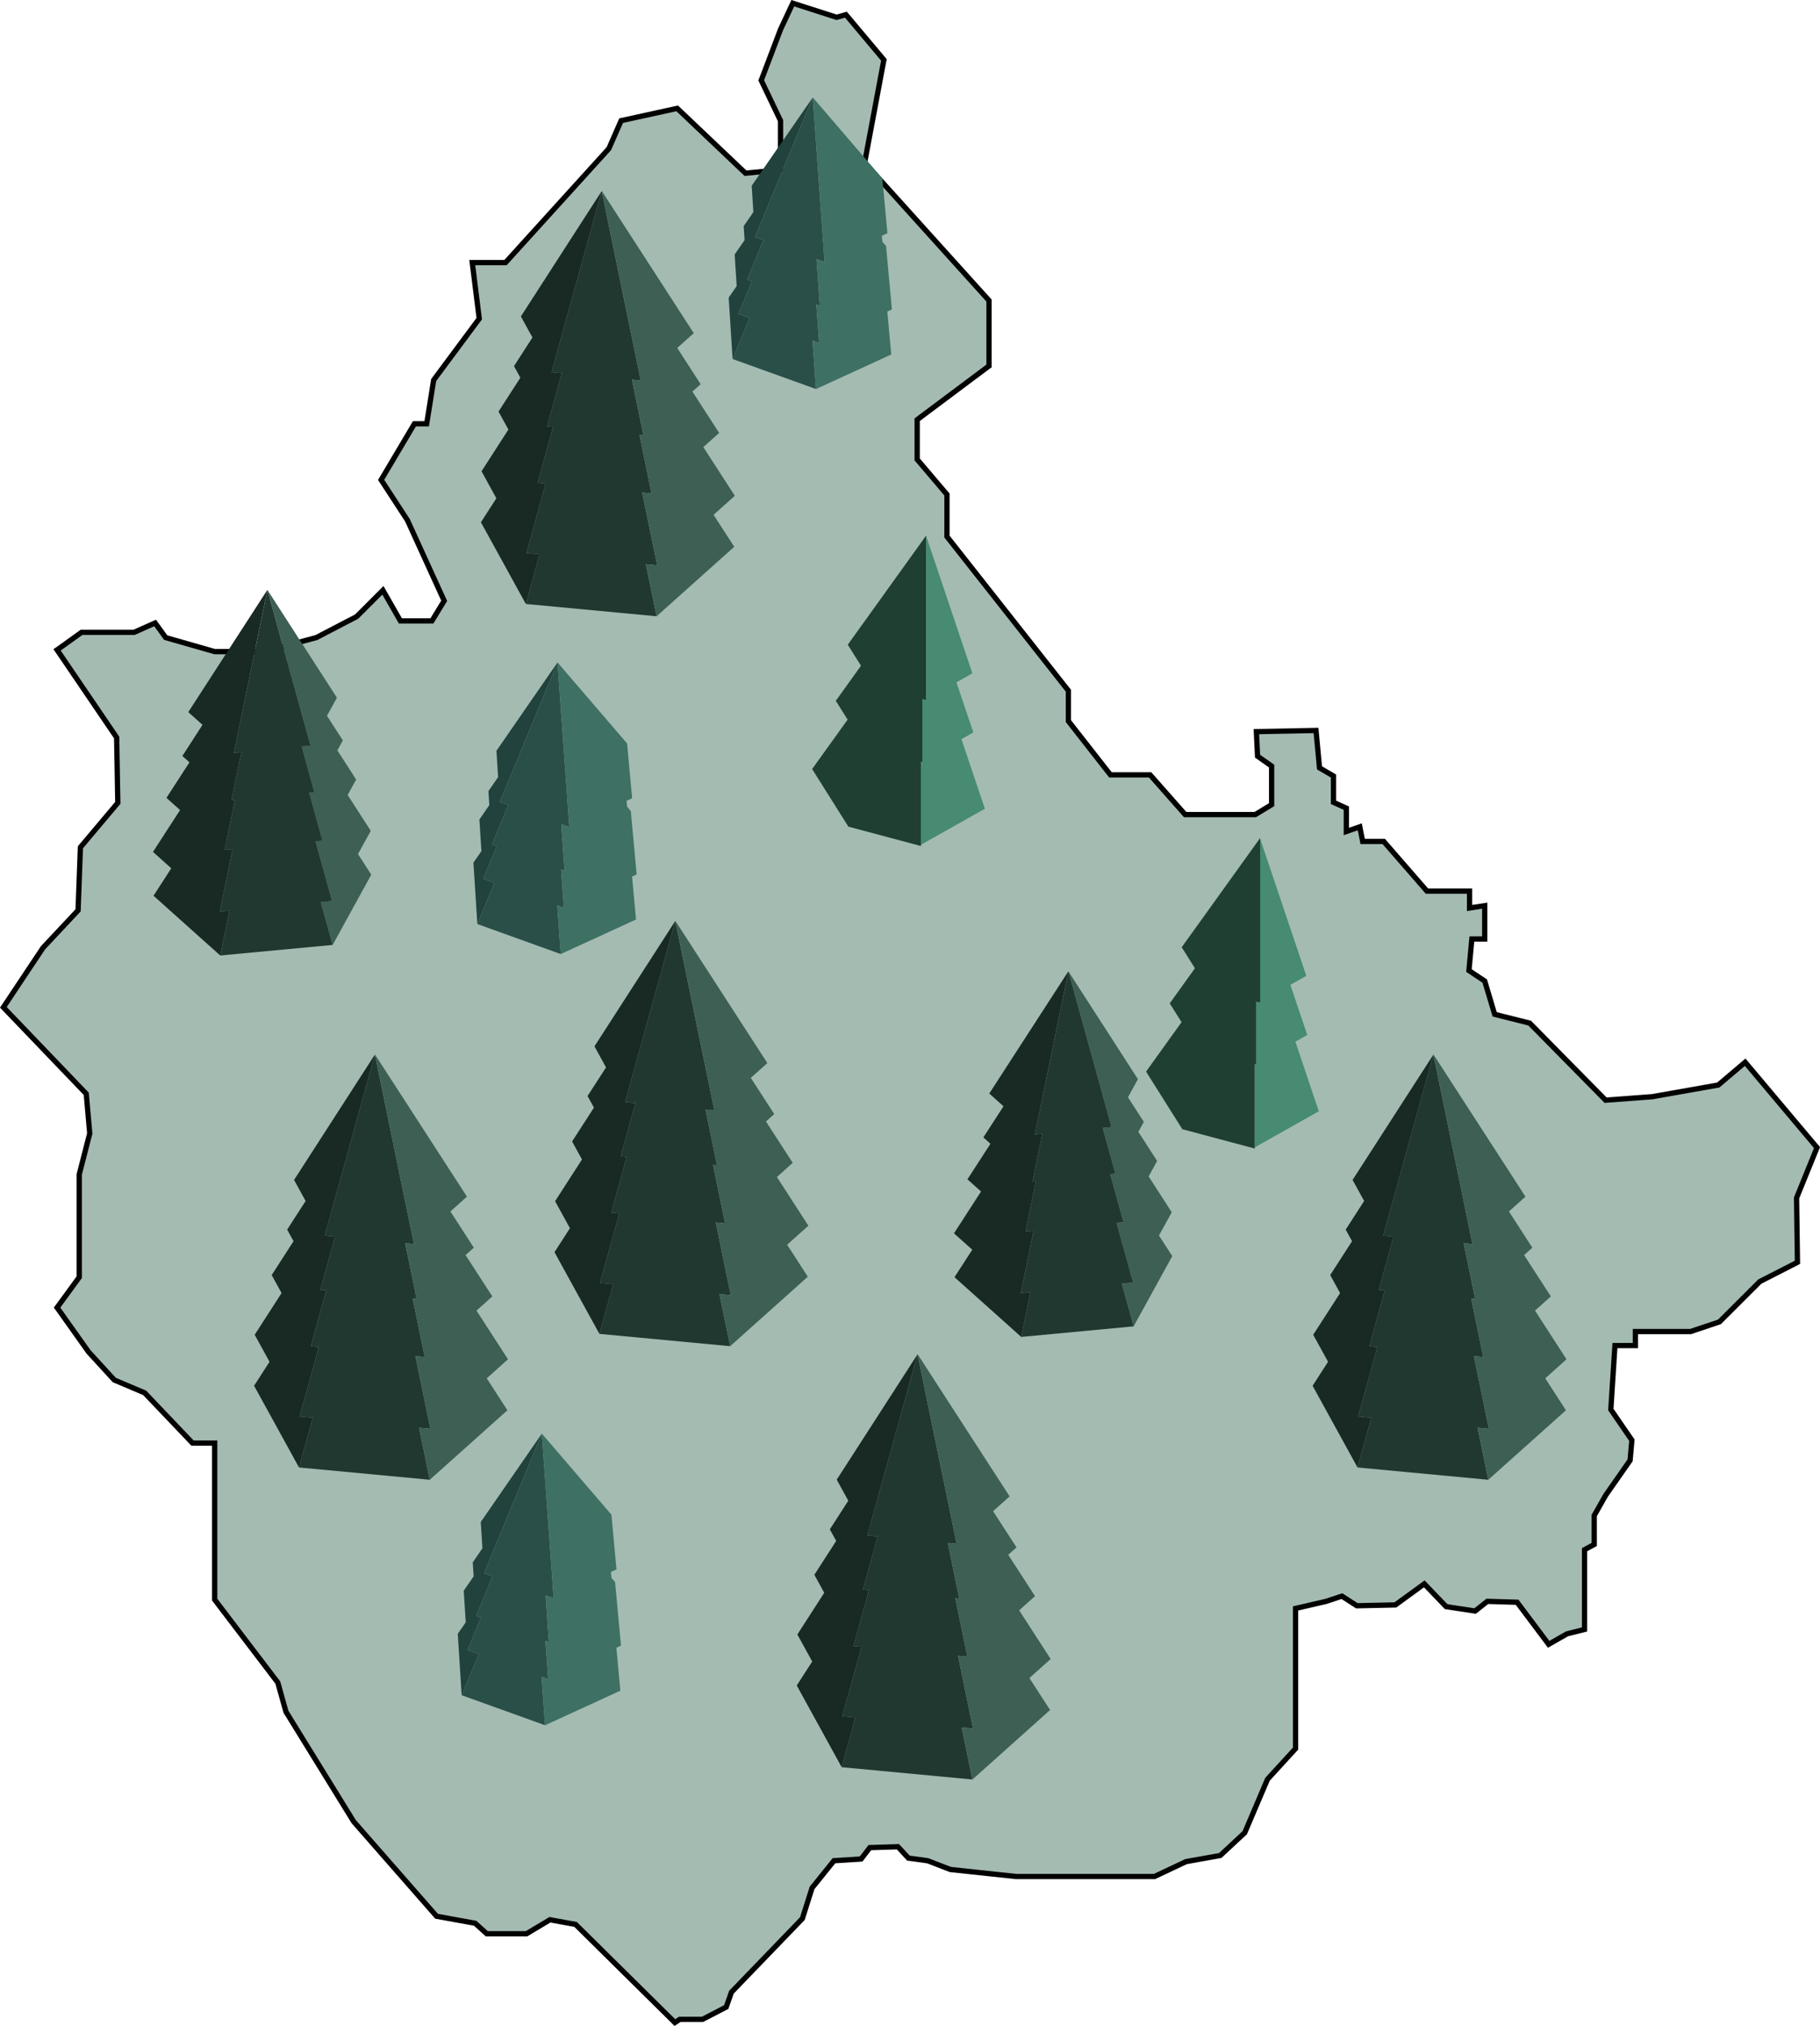 <svg id="Layer_1" data-name="Layer 1" xmlns="http://www.w3.org/2000/svg" viewBox="0 0 345.639 384.616">
  <g>
    <polygon points="344.965 218.131 341.187 227.421 341.356 239.643 341.108 239.774 340.366 240.152 334.203 243.305 326.541 250.953 321.056 252.79 310.58 252.79 310.58 255.449 306.697 255.449 305.915 267.592 309.915 273.417 309.576 277.234 304.925 283.893 302.762 287.71 302.762 293.209 300.924 294.199 300.924 309.34 297.602 310.174 294.11 312.167 293.68 311.594 288.116 304.18 287.282 304.154 282.461 304.011 280.142 305.848 274.643 305.014 274.526 304.884 274.513 304.884 270.487 300.688 270.044 301.014 265.001 304.688 257.678 304.845 257.274 304.584 254.851 303.021 254.447 303.151 251.854 304.011 246.043 305.353 246.043 331.96 240.714 337.784 236.388 347.934 231.736 352.26 225.247 353.42 219.253 356.247 192.972 356.247 180.503 354.918 180.047 354.736 180.02 354.736 176.177 353.251 175.564 353.172 175.551 353.159 172.515 352.755 172.411 352.638 170.522 350.592 169.753 350.619 165.192 350.762 163.538 352.925 158.378 353.251 154.221 358.41 152.384 364.235 138.911 378.203 137.921 381.03 133.426 383.363 129.1 383.363 128.162 383.975 127.627 383.441 109.307 365.342 104.434 364.456 104.03 364.704 99.991 367.114 92.447 367.114 90.232 365.121 82.909 363.792 67.169 345.824 54.309 324.976 52.758 319.425 40.771 303.685 40.771 273.964 36.562 273.964 27.467 264.426 21.708 261.99 16.822 256.66 10.841 248.243 10.906 248.152 15.05 242.471 15.05 222.952 17.043 215.186 16.379 207.655 16.144 207.407 0.639 191.237 0.743 191.081 8.17 179.928 14.828 172.826 15.271 160.852 22.372 152.422 22.151 140.004 21.89 139.626 10.841 123.378 10.919 123.326 15.493 120.042 25.473 120.042 29.461 118.27 31.467 121.046 40.771 123.704 50.087 123.704 60.068 121.046 67.729 117.059 72.72 112.068 76.042 117.879 82.023 117.879 84.355 114.062 77.371 98.752 72.381 91.103 78.7 80.458 81.033 80.458 82.362 72.145 91.014 60.496 89.685 49.851 96.004 49.851 115.627 28.221 117.959 22.905 128.605 20.573 141.582 32.886 148.228 32.221 148.228 22.905 144.566 15.256 148.228 5.601 150.56 0.611 158.873 3.282 160.645 2.787 160.893 3.073 167.864 11.373 167.798 11.699 164.202 30.892 164.228 30.918 187.825 57.056 187.825 69.474 187.786 69.5 174.183 79.676 174.183 87.22 179.838 93.878 179.838 101.866 202.901 131.131 202.901 136.903 210.888 147.105 218.419 147.105 225.078 154.65 238.381 154.65 241.456 152.786 241.495 152.76 241.495 145.438 238.824 143.561 238.616 139.248 238.603 138.897 249.926 138.675 250.59 145.776 253.248 147.327 253.248 152.317 255.685 153.425 255.685 157.855 258.239 156.969 258.786 159.744 262.786 159.744 270.995 169.178 279.086 169.178 279.086 172.383 281.966 171.94 281.966 178.26 279.529 178.26 279.49 178.625 278.969 184.253 281.966 186.247 283.855 192.566 290.5 194.234 304.925 208.867 313.798 208.202 326.32 205.987 331.427 201.661 344.952 217.727 344.965 217.727 345.07 217.857 344.965 218.131" fill="#a4bbb2" stroke="#010101" stroke-miterlimit="10"/>
    <g>
      <polygon points="136.631 245.686 138.669 255.567 113.836 253.231 116.452 243.788 113.947 243.551 117.603 230.361 116.079 230.218 119.017 219.615 119.014 219.615 117.873 219.508 118.493 217.265 120.671 209.411 118.716 209.228 119.595 206.056 122.67 194.959 122.673 194.955 124.65 187.818 128.249 174.841 130.56 186.046 131.715 191.658 133.932 202.418 133.936 202.422 133.936 202.425 135.665 210.821 133.997 210.663 133.993 210.663 134.51 213.168 134.514 213.175 136.171 221.226 135.421 221.155 137.707 232.252 135.942 232.087 135.938 232.087 138.783 245.887 136.634 245.686 136.631 245.686" fill="#213831"/>
      <polygon points="149.486 236.307 153.412 242.374 138.669 255.567 136.634 245.686 138.783 245.887 135.942 232.087 137.707 232.252 135.421 221.155 136.171 221.226 134.514 213.175 134.51 213.168 133.997 210.663 135.665 210.821 133.936 202.425 133.936 202.422 131.722 191.668 130.567 186.057 128.253 174.819 145.726 201.819 142.587 204.628 147.036 211.506 145.468 212.909 150.548 220.76 147.542 223.451 153.523 232.694 149.486 236.307" fill="#3d5f54"/>
      <polygon points="128.245 174.841 124.65 187.818 124.647 187.826 122.673 194.955 122.67 194.959 119.595 206.056 118.716 209.228 120.671 209.411 118.493 217.265 117.873 219.508 119.014 219.615 116.079 230.218 117.603 230.361 113.947 243.551 116.452 243.788 113.836 253.231 105.304 237.72 108.239 233.167 105.419 228.04 110.524 220.121 108.648 216.705 112.796 210.276 111.586 208.076 115.092 202.64 112.896 198.643 128.245 174.841" fill="#192924"/>
    </g>
    <g>
      <polygon points="280.606 271.047 282.644 280.928 257.811 278.593 260.427 269.149 257.923 268.912 261.579 255.723 260.054 255.579 262.993 244.977 262.989 244.977 261.848 244.869 262.469 242.626 264.647 234.772 262.691 234.589 263.57 231.418 266.645 220.32 266.649 220.316 268.626 213.18 272.224 200.202 274.535 211.407 275.69 217.019 277.908 227.779 277.911 227.783 277.911 227.787 279.641 236.182 277.972 236.025 277.969 236.025 278.485 238.529 278.489 238.536 280.147 246.588 279.397 246.516 281.682 257.614 279.917 257.448 279.913 257.448 282.759 271.248 280.61 271.047 280.606 271.047" fill="#213831"/>
      <polygon points="293.462 261.668 297.387 267.735 282.644 280.928 280.61 271.047 282.759 271.248 279.917 257.448 281.682 257.614 279.397 246.516 280.147 246.588 278.489 238.536 278.485 238.529 277.972 236.025 279.641 236.182 277.911 227.787 277.911 227.783 275.698 217.03 274.542 211.418 272.228 200.18 289.702 227.18 286.562 229.99 291.011 236.868 289.443 238.271 294.524 246.121 291.517 248.812 297.498 258.055 293.462 261.668" fill="#3d5f54"/>
      <polygon points="272.221 200.202 268.626 213.18 268.622 213.187 266.649 220.316 266.645 220.32 263.57 231.418 262.691 234.589 264.647 234.772 262.469 242.626 261.848 244.869 262.989 244.977 260.054 255.579 261.579 255.723 257.923 268.912 260.427 269.149 257.811 278.593 249.279 263.082 252.214 258.528 249.394 253.401 254.5 245.483 252.623 242.067 256.771 235.637 255.562 233.438 259.067 228.002 256.871 224.005 272.221 200.202" fill="#192924"/>
    </g>
    <g>
      <polygon points="122.658 107.116 124.696 116.997 99.863 114.662 102.479 105.218 99.975 104.981 103.631 91.792 102.106 91.648 105.044 81.046 105.041 81.046 103.9 80.938 104.521 78.696 106.699 70.841 104.743 70.658 105.622 67.487 108.697 56.389 108.701 56.385 110.678 49.249 114.276 36.271 116.587 47.476 117.742 53.088 119.96 63.848 119.963 63.852 119.963 63.856 121.693 72.252 120.024 72.094 120.021 72.094 120.537 74.598 120.541 74.605 122.199 82.657 121.449 82.585 123.734 93.683 121.969 93.518 121.965 93.518 124.811 107.317 122.662 107.116 122.658 107.116" fill="#213831"/>
      <polygon points="135.514 97.737 139.439 103.804 124.696 116.997 122.662 107.116 124.811 107.317 121.969 93.518 123.734 93.683 121.449 82.585 122.199 82.657 120.541 74.605 120.537 74.598 120.024 72.094 121.693 72.252 119.963 63.856 119.963 63.852 117.75 53.099 116.594 47.487 114.28 36.25 131.754 63.249 128.614 66.059 133.063 72.937 131.495 74.34 136.576 82.19 133.569 84.881 139.55 94.124 135.514 97.737" fill="#3d5f54"/>
      <polygon points="114.273 36.271 110.678 49.249 110.674 49.256 108.701 56.385 108.697 56.389 105.622 67.487 104.743 70.658 106.699 70.841 104.521 78.696 103.9 80.938 105.041 81.046 102.106 91.648 103.631 91.792 99.975 104.981 102.479 105.218 99.863 114.662 91.331 99.151 94.266 94.598 91.446 89.47 96.552 81.552 94.675 78.136 98.823 71.706 97.614 69.507 101.119 64.071 98.923 60.074 114.273 36.271" fill="#192924"/>
    </g>
    <g>
      <polygon points="79.581 271.047 81.619 280.928 56.787 278.593 59.402 269.149 56.898 268.912 60.554 255.723 59.029 255.579 61.968 244.977 61.964 244.977 60.823 244.869 61.444 242.626 63.622 234.772 61.666 234.589 62.545 231.418 65.62 220.32 65.624 220.316 67.601 213.18 71.2 200.202 73.51 211.407 74.666 217.019 76.883 227.779 76.887 227.783 76.887 227.787 78.616 236.182 76.948 236.025 76.944 236.025 77.461 238.529 77.464 238.536 79.122 246.588 78.372 246.516 80.658 257.614 78.892 257.448 78.889 257.448 81.734 271.248 79.585 271.047 79.581 271.047" fill="#213831"/>
      <polygon points="92.437 261.668 96.362 267.735 81.619 280.928 79.585 271.047 81.734 271.248 78.892 257.448 80.658 257.614 78.372 246.516 79.122 246.588 77.464 238.536 77.461 238.529 76.948 236.025 78.616 236.182 76.887 227.787 76.887 227.783 74.673 217.03 73.518 211.418 71.203 200.18 88.677 227.18 85.537 229.99 89.986 236.868 88.418 238.271 93.499 246.121 90.492 248.812 96.474 258.055 92.437 261.668" fill="#3d5f54"/>
      <polygon points="71.196 200.202 67.601 213.18 67.597 213.187 65.624 220.316 65.62 220.32 62.545 231.418 61.666 234.589 63.622 234.772 61.444 242.626 60.823 244.869 61.964 244.977 59.029 255.579 60.554 255.723 56.898 268.912 59.402 269.149 56.787 278.593 48.254 263.082 51.189 258.528 48.369 253.401 53.475 245.483 51.598 242.067 55.746 235.637 54.537 233.438 58.042 228.002 55.847 224.005 71.196 200.202" fill="#192924"/>
    </g>
    <g>
      <polygon points="222.626 238.468 215.293 251.802 213.045 243.684 215.195 243.48 212.055 232.141 213.366 232.018 210.839 222.903 211.823 222.81 211.293 220.895 211.293 220.892 209.417 214.13 211.095 213.973 210.336 211.24 210.336 211.237 207.696 201.709 207.696 201.702 207.687 201.672 205.996 195.564 205.993 195.561 202.906 184.41 216.102 204.873 214.214 208.307 217.227 212.983 216.188 214.874 219.754 220.401 218.141 223.338 222.53 230.145 220.102 234.556 222.626 238.468" fill="#3d5f54"/>
      <polygon points="193.942 253.81 195.694 245.315 195.691 245.315 193.846 245.488 196.292 233.625 196.289 233.625 194.769 233.767 196.737 224.226 196.733 224.226 196.089 224.288 197.514 217.372 197.514 217.369 197.961 215.207 197.958 215.207 196.527 215.342 198.014 208.125 198.017 208.121 199.923 198.868 200.916 194.043 202.903 184.41 205.993 195.561 207.687 201.672 207.696 201.702 207.696 201.709 210.336 211.237 210.336 211.24 211.095 213.973 209.417 214.13 211.293 220.892 211.293 220.895 211.823 222.81 210.839 222.903 213.366 232.018 212.055 232.141 212.052 232.141 215.195 243.48 213.045 243.684 213.042 243.684 215.293 251.802 193.942 253.81" fill="#213831"/>
      <polygon points="202.9 184.392 200.91 194.053 199.917 198.874 198.014 208.125 196.527 215.342 197.958 215.207 197.514 217.369 197.514 217.372 196.089 224.288 196.733 224.226 194.769 233.767 196.289 233.625 193.846 245.488 195.691 245.315 193.942 253.81 181.27 242.468 184.645 237.255 181.172 234.146 186.314 226.2 183.729 223.887 188.097 217.138 186.752 215.932 190.577 210.022 187.875 207.603 202.9 184.392" fill="#192924"/>
    </g>
    <g>
      <polygon points="97.713 152.485 97.429 153.171 97.275 153.119 97.713 152.485" fill="#21423d"/>
      <polygon points="97.713 152.485 97.429 153.171 97.275 153.119 97.713 152.485" fill="#21423d"/>
      <polygon points="97.713 152.485 97.429 153.171 97.275 153.119 97.713 152.485" fill="#2a4f48"/>
      <g>
        <polygon points="105.879 125.76 100.243 139.366 97.243 146.614 94.901 152.263 96.518 152.844 95.107 156.257 93.406 160.361 94.317 160.687 91.764 166.849 93.889 167.613 90.653 175.427 89.909 163.773 91.427 161.579 91.042 155.581 92.926 152.854 92.756 150.196 94.598 147.532 94.278 142.536 105.879 125.76" fill="#21423d"/>
        <polygon points="107.224 165.334 106.561 165.095 107.084 172.36 105.833 171.91 106.493 181.124 90.653 175.427 93.889 167.613 91.764 166.849 94.317 160.687 93.406 160.361 95.107 156.257 96.518 152.844 94.901 152.263 97.243 146.614 100.243 139.366 105.879 125.76 106.509 134.556 106.597 135.784 106.597 135.787 106.819 138.856 106.944 140.61 106.944 140.613 107.469 147.937 107.469 147.94 107.668 150.699 107.668 150.702 108.122 157.021 106.588 156.469 107.224 165.334" fill="#2a4f48"/>
        <polygon points="97.713 152.485 97.429 153.171 97.275 153.119 97.713 152.485" fill="#2a4f48"/>
        <polygon points="120.034 166.415 120.785 174.565 106.493 181.124 105.833 171.91 107.084 172.36 106.561 165.095 107.224 165.334 106.588 156.469 108.122 157.021 107.668 150.702 107.668 150.699 107.469 147.94 107.469 147.937 106.944 140.613 106.944 140.61 106.819 138.856 106.597 135.787 106.597 135.784 106.509 134.556 105.879 125.76 119.093 141.148 120.05 151.545 118.995 152.028 119.1 153.161 119.795 153.971 120.906 166.016 120.034 166.415" fill="#3e7063"/>
      </g>
    </g>
    <g>
      <polygon points="94.737 298.892 94.453 299.578 94.299 299.525 94.737 298.892" fill="#21423d"/>
      <polygon points="94.737 298.892 94.453 299.578 94.299 299.525 94.737 298.892" fill="#21423d"/>
      <polygon points="94.737 298.892 94.453 299.578 94.299 299.525 94.737 298.892" fill="#2a4f48"/>
      <g>
        <polygon points="102.903 272.166 97.267 285.772 94.267 293.021 91.925 298.67 93.542 299.251 92.131 302.663 90.43 306.768 91.341 307.094 88.787 313.256 90.913 314.02 87.677 321.833 86.933 310.18 88.451 307.985 88.066 301.987 89.95 299.261 89.78 296.603 91.622 293.939 91.302 288.943 102.903 272.166" fill="#21423d"/>
        <polygon points="104.248 311.74 103.585 311.502 104.108 318.767 102.857 318.317 103.517 327.531 87.677 321.833 90.913 314.02 88.787 313.256 91.341 307.094 90.43 306.768 92.131 302.663 93.542 299.251 91.925 298.67 94.267 293.021 97.267 285.772 102.903 272.166 103.533 280.963 103.621 282.19 103.621 282.194 103.843 285.263 103.967 287.016 103.967 287.02 104.493 294.343 104.493 294.347 104.692 297.106 104.692 297.109 105.146 303.427 103.612 302.875 104.248 311.74" fill="#2a4f48"/>
        <polygon points="94.737 298.892 94.453 299.578 94.299 299.525 94.737 298.892" fill="#2a4f48"/>
        <polygon points="117.058 312.821 117.809 320.971 103.517 327.531 102.857 318.317 104.108 318.767 103.585 311.502 104.248 311.74 103.612 302.875 105.146 303.427 104.692 297.109 104.692 297.106 104.493 294.347 104.493 294.343 103.967 287.02 103.967 287.016 103.843 285.263 103.621 282.194 103.621 282.19 103.533 280.963 102.903 272.166 116.117 287.555 117.074 297.951 116.019 298.435 116.124 299.568 116.819 300.378 117.929 312.423 117.058 312.821" fill="#3e7063"/>
      </g>
    </g>
    <g>
      <polygon points="146.189 45.218 145.905 45.903 145.752 45.851 146.189 45.218" fill="#21423d"/>
      <polygon points="146.189 45.218 145.905 45.903 145.752 45.851 146.189 45.218" fill="#21423d"/>
      <polygon points="146.189 45.218 145.905 45.903 145.752 45.851 146.189 45.218" fill="#2a4f48"/>
      <g>
        <polygon points="154.356 18.492 148.72 32.098 145.719 39.347 143.378 44.996 144.994 45.577 143.584 48.989 141.883 53.093 142.794 53.42 140.24 59.581 142.366 60.345 139.13 68.159 138.386 56.506 139.904 54.311 139.519 48.313 141.403 45.587 141.233 42.929 143.074 40.264 142.754 35.269 154.356 18.492" fill="#21423d"/>
        <polygon points="155.701 58.066 155.038 57.828 155.561 65.093 154.31 64.642 154.97 73.857 139.13 68.159 142.366 60.345 140.24 59.581 142.794 53.42 141.883 53.093 143.584 48.989 144.994 45.577 143.378 44.996 145.719 39.347 148.72 32.098 154.356 18.492 154.986 27.289 155.074 28.516 155.074 28.52 155.296 31.589 155.42 33.342 155.42 33.345 155.946 40.669 155.946 40.673 156.145 43.432 156.145 43.435 156.599 49.753 155.064 49.201 155.701 58.066" fill="#2a4f48"/>
        <polygon points="146.189 45.218 145.905 45.903 145.752 45.851 146.189 45.218" fill="#2a4f48"/>
        <polygon points="168.51 59.147 169.261 67.297 154.97 73.857 154.31 64.642 155.561 65.093 155.038 57.828 155.701 58.066 155.064 49.201 156.599 49.753 156.145 43.435 156.145 43.432 155.946 40.673 155.946 40.669 155.42 33.345 155.42 33.342 155.296 31.589 155.074 28.52 155.074 28.516 154.986 27.289 154.356 18.492 167.57 33.881 168.527 44.277 167.472 44.761 167.577 45.894 168.272 46.703 169.382 58.749 168.51 59.147" fill="#3e7063"/>
      </g>
    </g>
    <g>
      <polygon points="239.32 159.087 239.32 190.371 238.591 190.177 238.591 202.117 238.307 202.04 238.307 218.047 224.536 214.374 217.651 203.438 224.39 194.053 222.147 190.485 226.93 183.822 224.419 179.832 239.32 159.087" fill="#1f3f33"/>
      <polygon points="250.458 210.971 238.307 217.816 238.307 202.04 238.591 202.117 238.591 190.177 239.32 190.371 239.32 159.233 248.085 185.264 245.059 186.969 248.263 196.483 246.007 197.755 250.458 210.971" fill="#468b72"/>
    </g>
    <g>
      <polygon points="175.901 101.651 175.901 132.936 175.172 132.741 175.172 144.682 174.889 144.605 174.889 160.612 161.118 156.938 154.232 146.002 160.972 136.618 158.728 133.049 163.511 126.386 161 122.397 175.901 101.651" fill="#1f3f33"/>
      <polygon points="187.04 153.536 174.889 160.381 174.889 144.605 175.172 144.682 175.172 132.741 175.901 132.936 175.901 101.797 184.666 127.828 181.641 129.534 184.845 139.048 182.588 140.32 187.04 153.536" fill="#468b72"/>
    </g>
    <g>
      <polygon points="182.64 327.948 184.678 337.829 159.845 335.494 162.461 326.05 159.956 325.813 163.612 312.624 162.087 312.48 165.026 301.878 165.022 301.878 163.881 301.77 164.502 299.527 166.68 291.673 164.725 291.49 165.604 288.319 168.679 277.221 168.682 277.217 170.659 270.081 174.258 257.103 176.569 268.308 177.724 273.92 179.941 284.68 179.945 284.684 179.945 284.688 181.674 293.083 180.006 292.926 180.002 292.926 180.519 295.43 180.523 295.437 182.18 303.489 181.43 303.417 183.716 314.515 181.951 314.349 181.947 314.349 184.792 328.149 182.643 327.948 182.64 327.948" fill="#213831"/>
      <polygon points="195.495 318.569 199.421 324.636 184.678 337.829 182.643 327.948 184.792 328.149 181.951 314.349 183.716 314.515 181.43 303.417 182.18 303.489 180.523 295.437 180.519 295.43 180.006 292.926 181.674 293.083 179.945 284.688 179.945 284.684 177.731 273.931 176.576 268.319 174.262 257.081 191.735 284.081 188.596 286.891 193.045 293.769 191.477 295.172 196.557 303.022 193.551 305.713 199.532 314.956 195.495 318.569" fill="#3d5f54"/>
      <polygon points="174.254 257.103 170.659 270.081 170.656 270.088 168.682 277.217 168.679 277.221 165.604 288.319 164.725 291.49 166.68 291.673 164.502 299.527 163.881 301.77 165.022 301.878 162.087 312.48 163.612 312.624 159.956 325.813 162.461 326.05 159.845 335.494 151.313 319.983 154.248 315.429 151.428 310.302 156.533 302.384 154.657 298.968 158.804 292.538 157.595 290.339 161.101 284.903 158.905 280.906 174.254 257.103" fill="#192924"/>
    </g>
    <g>
      <polygon points="70.509 166.053 63.177 179.388 60.928 171.269 63.078 171.066 59.938 159.727 61.249 159.604 58.722 150.489 59.706 150.396 59.176 148.481 59.176 148.477 57.3 141.716 58.978 141.559 58.22 138.826 58.22 138.823 55.579 129.294 55.579 129.288 55.57 129.257 53.88 123.15 53.877 123.147 50.789 111.996 63.985 132.459 62.097 135.892 65.111 140.569 64.071 142.459 67.637 147.987 66.024 150.924 70.413 157.731 67.985 162.142 70.509 166.053" fill="#3d5f54"/>
      <polygon points="41.825 181.396 43.577 172.901 43.574 172.901 41.729 173.074 44.176 161.211 44.172 161.211 42.652 161.353 44.62 151.812 44.617 151.812 43.972 151.874 45.397 144.958 45.397 144.955 45.844 142.793 45.841 142.793 44.41 142.928 45.897 135.71 45.9 135.707 47.806 126.454 48.799 121.629 50.786 111.996 53.877 123.147 55.57 129.257 55.579 129.288 55.579 129.294 58.22 138.823 58.22 138.826 58.978 141.559 57.3 141.716 59.176 148.477 59.176 148.481 59.706 150.396 58.722 150.489 61.249 159.604 59.938 159.727 59.935 159.727 63.078 171.066 60.928 171.269 60.925 171.269 63.177 179.388 41.825 181.396" fill="#213831"/>
      <polygon points="50.783 111.978 48.793 121.638 47.8 126.46 45.897 135.71 44.41 142.928 45.841 142.793 45.397 144.955 45.397 144.958 43.972 151.874 44.617 151.812 42.652 161.353 44.172 161.211 41.729 173.074 43.574 172.901 41.825 181.396 29.154 170.054 32.528 164.841 29.055 161.732 34.197 153.786 31.612 151.473 35.98 144.724 34.635 143.517 38.46 137.607 35.758 135.189 50.783 111.978" fill="#192924"/>
    </g>
  </g>
</svg>
